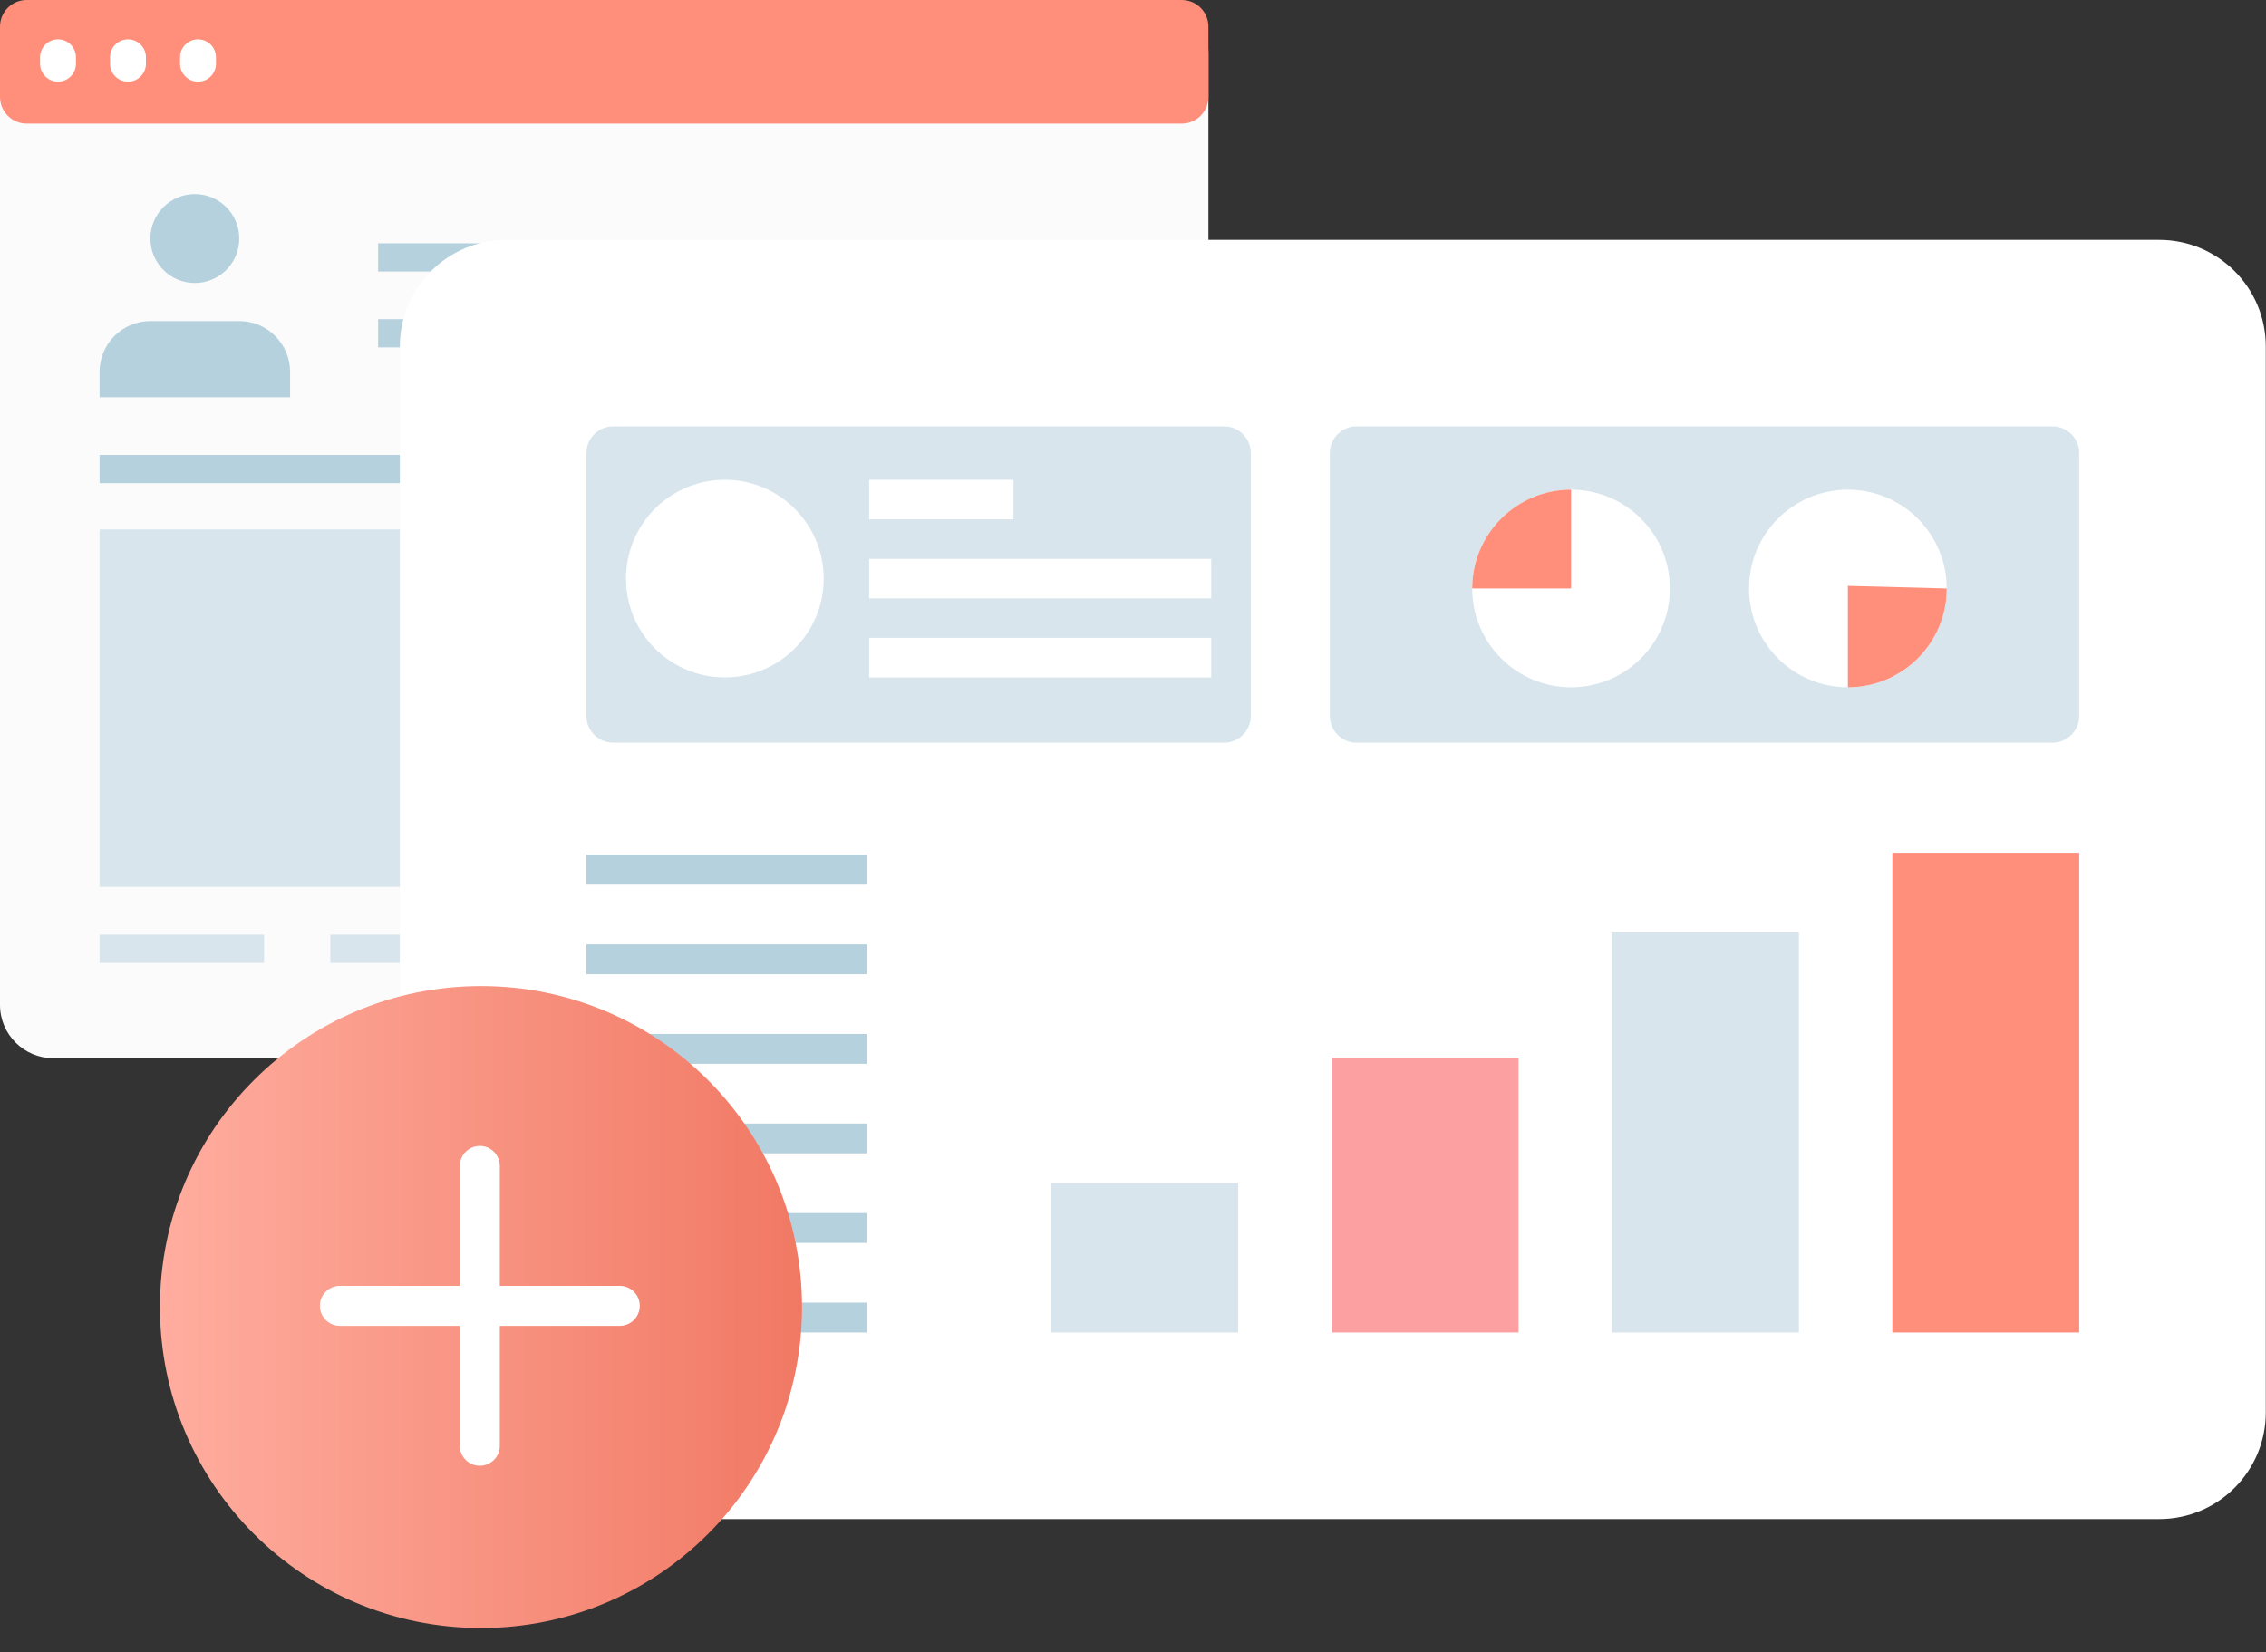 <?xml version="1.0" standalone="no"?><!DOCTYPE svg PUBLIC "-//W3C//DTD SVG 1.1//EN" "http://www.w3.org/Graphics/SVG/1.1/DTD/svg11.dtd"><svg height="1024" legacy-metrics="false" node-id="1" sillyvg="true" template-height="1024" template-width="1404" version="1.1" viewBox="0 0 1404 1024" width="1404" xmlns="http://www.w3.org/2000/svg" xmlns:xlink="http://www.w3.org/1999/xlink"><rect x="0" y="0" width="1404" height="1024" fill="#333333" stroke="none"/><defs node-id="38"><clipPath id="clip0_1608_18745" node-id="35"><path d="M 0.00 0.00 L 1403.87 0.00 L 1403.87 1024.00 L 0.00 1024.00 Z" fill="#000000" fill-rule="nonzero" node-id="41" stroke="none" target-height="1024" target-width="1403.87" target-x="0" target-y="0"></path></clipPath><linearGradient gradientUnits="userSpaceOnUse" id="paint0_linear_1608_18745" node-id="32" x1="99.093" x2="496.917" y1="810.005" y2="810.005"><stop offset="0" stop-color="#ffad9f"></stop><stop offset="1" stop-color="#f17964"></stop></linearGradient></defs><g clip-path="url(#clip0_1608_18745)" id="sillyvg_g_0" node-id="51"><path d="M 715.69 0.00 L 33.03 0.00 C 14.79 0.00 0.00 14.79 0.00 33.03 L 0.00 622.75 C 0.00 640.99 14.79 655.78 33.03 655.78 L 715.69 655.78 C 733.93 655.78 748.72 640.99 748.72 622.75 L 748.72 33.03 C 748.72 14.79 733.93 0.00 715.69 0.00 Z" fill="#fbfbfb" fill-rule="nonzero" node-id="53" stroke="none" target-height="655.778" target-width="748.719" target-x="0" target-y="0"></path><path d="M 732.20 0.00 L 16.52 0.00 C 7.39 0.00 0.00 7.39 0.00 16.52 L 0.00 60.08 C 0.00 69.20 7.39 76.60 16.52 76.60 L 732.20 76.60 C 741.33 76.60 748.72 69.20 748.72 60.08 L 748.72 16.52 C 748.72 7.39 741.33 0.00 732.20 0.00 Z" fill="#ff8f7b" fill-rule="nonzero" node-id="55" stroke="none" target-height="76.599" target-width="748.719" target-x="0" target-y="0"></path><path d="M 47.06 39.51 L 47.06 35.52 C 47.06 29.37 42.08 24.40 35.94 24.40 C 29.80 24.40 24.82 29.37 24.82 35.52 L 24.82 39.51 C 24.82 45.65 29.80 50.63 35.94 50.63 C 42.08 50.63 47.06 45.65 47.06 39.51 Z" fill="#ffffff" fill-rule="nonzero" node-id="57" stroke="none" target-height="26.233" target-width="22.245" target-x="24.817" target-y="24.395"></path><path d="M 90.42 39.51 L 90.42 35.52 C 90.42 29.37 85.44 24.40 79.30 24.40 C 73.16 24.40 68.18 29.37 68.18 35.52 L 68.18 39.51 C 68.18 45.65 73.16 50.63 79.30 50.63 C 85.44 50.63 90.42 45.65 90.42 39.51 Z" fill="#ffffff" fill-rule="nonzero" node-id="59" stroke="none" target-height="26.233" target-width="22.245" target-x="68.177" target-y="24.395"></path><path d="M 133.81 39.50 L 133.81 35.52 C 133.81 29.38 128.83 24.40 122.69 24.40 C 116.54 24.40 111.56 29.38 111.56 35.52 L 111.56 39.50 C 111.56 45.65 116.54 50.63 122.69 50.63 C 128.83 50.63 133.81 45.65 133.81 39.50 Z" fill="#ffffff" fill-rule="nonzero" node-id="61" stroke="none" target-height="26.233" target-width="22.254" target-x="111.558" target-y="24.395"></path><path d="M 179.74 246.21 L 179.74 230.48 C 179.74 213.08 165.64 198.99 148.25 198.99 L 93.17 198.99 C 75.79 198.99 61.69 213.07 61.69 230.48 L 61.69 246.21 L 179.74 246.21 Z" fill="#b5d1de" fill-rule="nonzero" node-id="63" stroke="none" target-height="47.226" target-width="118.045" target-x="61.69" target-y="198.985"></path><path d="M 120.71 175.38 C 135.92 175.38 148.25 163.05 148.25 147.84 C 148.25 132.63 135.92 120.30 120.71 120.30 C 105.50 120.30 93.18 132.63 93.18 147.84 C 93.18 163.05 105.50 175.38 120.71 175.38 Z" fill="#b5d1de" fill-rule="nonzero" node-id="65" stroke="none" target-height="55.071" target-width="55.071" target-x="93.177" target-y="120.304"></path><path d="M 604.29 150.78 L 234.28 150.78 L 234.28 168.27 L 604.29 168.27 L 604.29 150.78 Z" fill="#b5d1de" fill-rule="nonzero" node-id="67" stroke="none" target-height="17.488" target-width="370.009" target-x="234.283" target-y="150.778"></path><path d="M 431.71 281.94 L 61.70 281.94 L 61.70 299.43 L 431.71 299.43 L 431.71 281.94 Z" fill="#b5d1de" fill-rule="nonzero" node-id="69" stroke="none" target-height="17.487" target-width="370.009" target-x="61.698" target-y="281.942"></path><path d="M 163.65 579.24 L 61.70 579.24 L 61.70 596.73 L 163.65 596.73 L 163.65 579.24 Z" fill="#d8e5ed" fill-rule="nonzero" node-id="71" stroke="none" target-height="17.489" target-width="101.948" target-x="61.698" target-y="579.242"></path><path d="M 306.65 579.24 L 204.69 579.24 L 204.69 596.73 L 306.65 596.73 L 306.65 579.24 Z" fill="#d8e5ed" fill-rule="nonzero" node-id="73" stroke="none" target-height="17.489" target-width="101.957" target-x="204.691" target-y="579.242"></path><path d="M 449.64 579.24 L 347.69 579.24 L 347.69 596.73 L 449.64 596.73 L 449.64 579.24 Z" fill="#d8e5ed" fill-rule="nonzero" node-id="75" stroke="none" target-height="17.489" target-width="101.948" target-x="347.694" target-y="579.242"></path><path d="M 481.98 197.81 L 234.28 197.81 L 234.28 215.30 L 481.98 215.30 L 481.98 197.81 Z" fill="#b5d1de" fill-rule="nonzero" node-id="77" stroke="none" target-height="17.489" target-width="247.696" target-x="234.283" target-y="197.812"></path><path d="M 682.53 328.11 L 61.70 328.11 L 61.70 549.62 L 682.53 549.62 L 682.53 328.11 Z" fill="#d8e5ed" fill-rule="nonzero" node-id="79" stroke="none" target-height="221.516" target-width="620.836" target-x="61.698" target-y="328.109"></path><path d="M 1337.81 148.65 L 313.81 148.65 C 277.32 148.65 247.74 178.22 247.74 214.71 L 247.74 875.36 C 247.74 911.84 277.32 941.42 313.81 941.42 L 1337.81 941.42 C 1374.29 941.42 1403.87 911.84 1403.87 875.36 L 1403.87 214.71 C 1403.87 178.22 1374.29 148.65 1337.81 148.65 Z" fill="#ffffff" fill-rule="nonzero" node-id="81" stroke="none" target-height="792.774" target-width="1156.128" target-x="247.742" target-y="148.645"></path><path d="M 363.36 280.77 C 363.36 271.65 370.75 264.26 379.87 264.26 L 758.45 264.26 C 767.57 264.26 774.97 271.65 774.97 280.77 L 774.97 443.75 C 774.97 452.87 767.57 460.26 758.45 460.26 L 379.87 460.26 C 370.75 460.26 363.36 452.87 363.36 443.75 L 363.36 280.77 Z M 823.97 280.77 C 823.97 271.65 831.36 264.26 840.48 264.26 L 1271.74 264.26 C 1280.86 264.26 1288.26 271.65 1288.26 280.77 L 1288.26 443.75 C 1288.26 452.87 1280.86 460.26 1271.74 460.26 L 840.48 460.26 C 831.36 460.26 823.97 452.87 823.97 443.75 L 823.97 280.77 Z" fill="#d8e5ed" fill-rule="evenodd" node-id="83" stroke="none" target-height="196.005" target-width="924.905" target-x="363.355" target-y="264.258"></path><path d="M 449.11 419.84 C 415.28 419.84 387.86 392.42 387.86 358.59 C 387.86 324.76 415.28 297.33 449.11 297.33 C 482.94 297.33 510.36 324.76 510.36 358.59 C 510.36 392.42 482.94 419.84 449.11 419.84 Z M 538.53 297.33 L 627.96 297.33 L 627.96 321.83 L 538.53 321.83 L 538.53 297.33 Z M 538.53 395.34 L 750.47 395.34 L 750.47 419.84 L 538.53 419.84 L 538.53 395.34 Z M 538.53 346.34 L 750.47 346.34 L 750.47 370.84 L 538.53 370.84 L 538.53 346.34 Z" fill="#ffffff" fill-rule="evenodd" node-id="85" stroke="none" target-height="122.503" target-width="362.611" target-x="387.855" target-y="297.335"></path><path d="M 973.42 425.96 C 1007.25 425.96 1034.67 398.54 1034.67 364.71 C 1034.67 330.88 1007.25 303.46 973.42 303.46 C 939.59 303.46 912.17 330.88 912.17 364.71 C 912.17 398.54 939.59 425.96 973.42 425.96 Z" fill="#ffffff" fill-rule="nonzero" node-id="87" stroke="none" target-height="122.505" target-width="122.499" target-x="912.171" target-y="303.459"></path><path d="M 973.42 303.46 C 939.59 303.46 912.17 330.88 912.17 364.71 L 973.42 364.71 C 973.42 339.09 973.42 318.67 973.42 303.46 Z" fill="#ff8f7b" fill-rule="evenodd" node-id="89" stroke="none" target-height="61.252" target-width="61.252" target-x="912.171" target-y="303.459"></path><path d="M 1144.93 425.96 C 1178.76 425.96 1206.18 398.54 1206.18 364.71 C 1206.18 330.88 1178.76 303.46 1144.93 303.46 C 1111.10 303.46 1083.68 330.88 1083.68 364.71 C 1083.68 398.54 1111.10 425.96 1144.93 425.96 Z" fill="#ffffff" fill-rule="nonzero" node-id="91" stroke="none" target-height="122.505" target-width="122.5" target-x="1083.68" target-y="303.459"></path><path d="M 1144.93 363.09 C 1144.93 364.17 1144.93 385.13 1144.93 425.96 C 1178.76 425.96 1206.18 398.54 1206.18 364.71 C 1206.18 364.71 1185.76 364.17 1144.93 363.09 Z" fill="#ff8f7b" fill-rule="evenodd" node-id="93" stroke="none" target-height="62.872" target-width="61.25" target-x="1144.93" target-y="363.091"></path><path d="M 651.39 733.29 L 767.19 733.29 L 767.19 825.81 L 651.39 825.81 L 651.39 733.29 Z" fill="#d8e5ed" fill-rule="evenodd" node-id="95" stroke="none" target-height="92.518" target-width="115.795" target-x="651.391" target-y="733.288"></path><path d="M 363.36 807.30 L 537.04 807.30 L 537.04 825.81 L 363.36 825.81 L 363.36 807.30 Z M 363.36 751.79 L 537.04 751.79 L 537.04 770.30 L 363.36 770.30 L 363.36 751.79 Z M 363.36 696.28 L 537.04 696.28 L 537.04 714.78 L 363.36 714.78 L 363.36 696.28 Z M 363.36 640.77 L 537.04 640.77 L 537.04 659.27 L 363.36 659.27 L 363.36 640.77 Z M 363.36 585.26 L 537.04 585.26 L 537.04 603.76 L 363.36 603.76 L 363.36 585.26 Z M 363.36 529.75 L 537.04 529.75 L 537.04 548.25 L 363.36 548.25 L 363.36 529.75 Z" fill="#b5d1de" fill-rule="evenodd" node-id="97" stroke="none" target-height="296.056" target-width="173.69" target-x="363.355" target-y="529.75"></path><path d="M 825.08 655.58 L 940.88 655.58 L 940.88 825.81 L 825.08 825.81 L 825.08 655.58 Z" fill="#fda0a2" fill-rule="evenodd" node-id="99" stroke="none" target-height="170.231" target-width="115.793" target-x="825.083" target-y="655.575"></path><path d="M 998.77 577.86 L 1114.57 577.86 L 1114.57 825.81 L 998.77 825.81 L 998.77 577.86 Z" fill="#d8e5ed" fill-rule="evenodd" node-id="101" stroke="none" target-height="247.948" target-width="115.795" target-x="998.775" target-y="577.858"></path><path d="M 1172.46 528.52 L 1288.26 528.52 L 1288.26 825.81 L 1172.46 825.81 L 1172.46 528.52 Z" fill="#ff8f7b" fill-rule="evenodd" node-id="103" stroke="none" target-height="297.29" target-width="115.8" target-x="1172.46" target-y="528.516"></path><path d="M 298.01 1008.92 C 407.87 1008.92 496.92 919.87 496.92 810.01 C 496.92 700.15 407.87 611.10 298.01 611.10 C 188.15 611.10 99.10 700.15 99.10 810.01 C 99.10 919.87 188.15 1008.92 298.01 1008.92 Z" fill="url(#paint0_linear_1608_18745)" fill-rule="nonzero" node-id="105" stroke="none" target-height="397.823" target-width="397.825" target-x="99.097" target-y="611.097"></path><path d="M 384.00 796.90 L 309.68 796.90 L 309.68 722.58 C 309.68 715.73 304.13 710.19 297.29 710.19 C 290.45 710.19 284.90 715.73 284.90 722.58 L 284.90 796.90 L 210.58 796.90 C 203.74 796.90 198.19 802.44 198.19 809.29 C 198.19 816.14 203.74 821.68 210.58 821.68 L 284.90 821.68 L 284.90 896.00 C 284.90 902.85 290.45 908.39 297.29 908.39 C 304.13 908.39 309.68 902.85 309.68 896.00 L 309.68 821.68 L 384.00 821.68 C 390.84 821.68 396.39 816.14 396.39 809.29 C 396.39 802.44 390.84 796.90 384.00 796.90 Z" fill="#ffffff" fill-rule="evenodd" node-id="107" stroke="none" target-height="198.193" target-width="198.193" target-x="198.194" target-y="710.194"></path></g></svg>